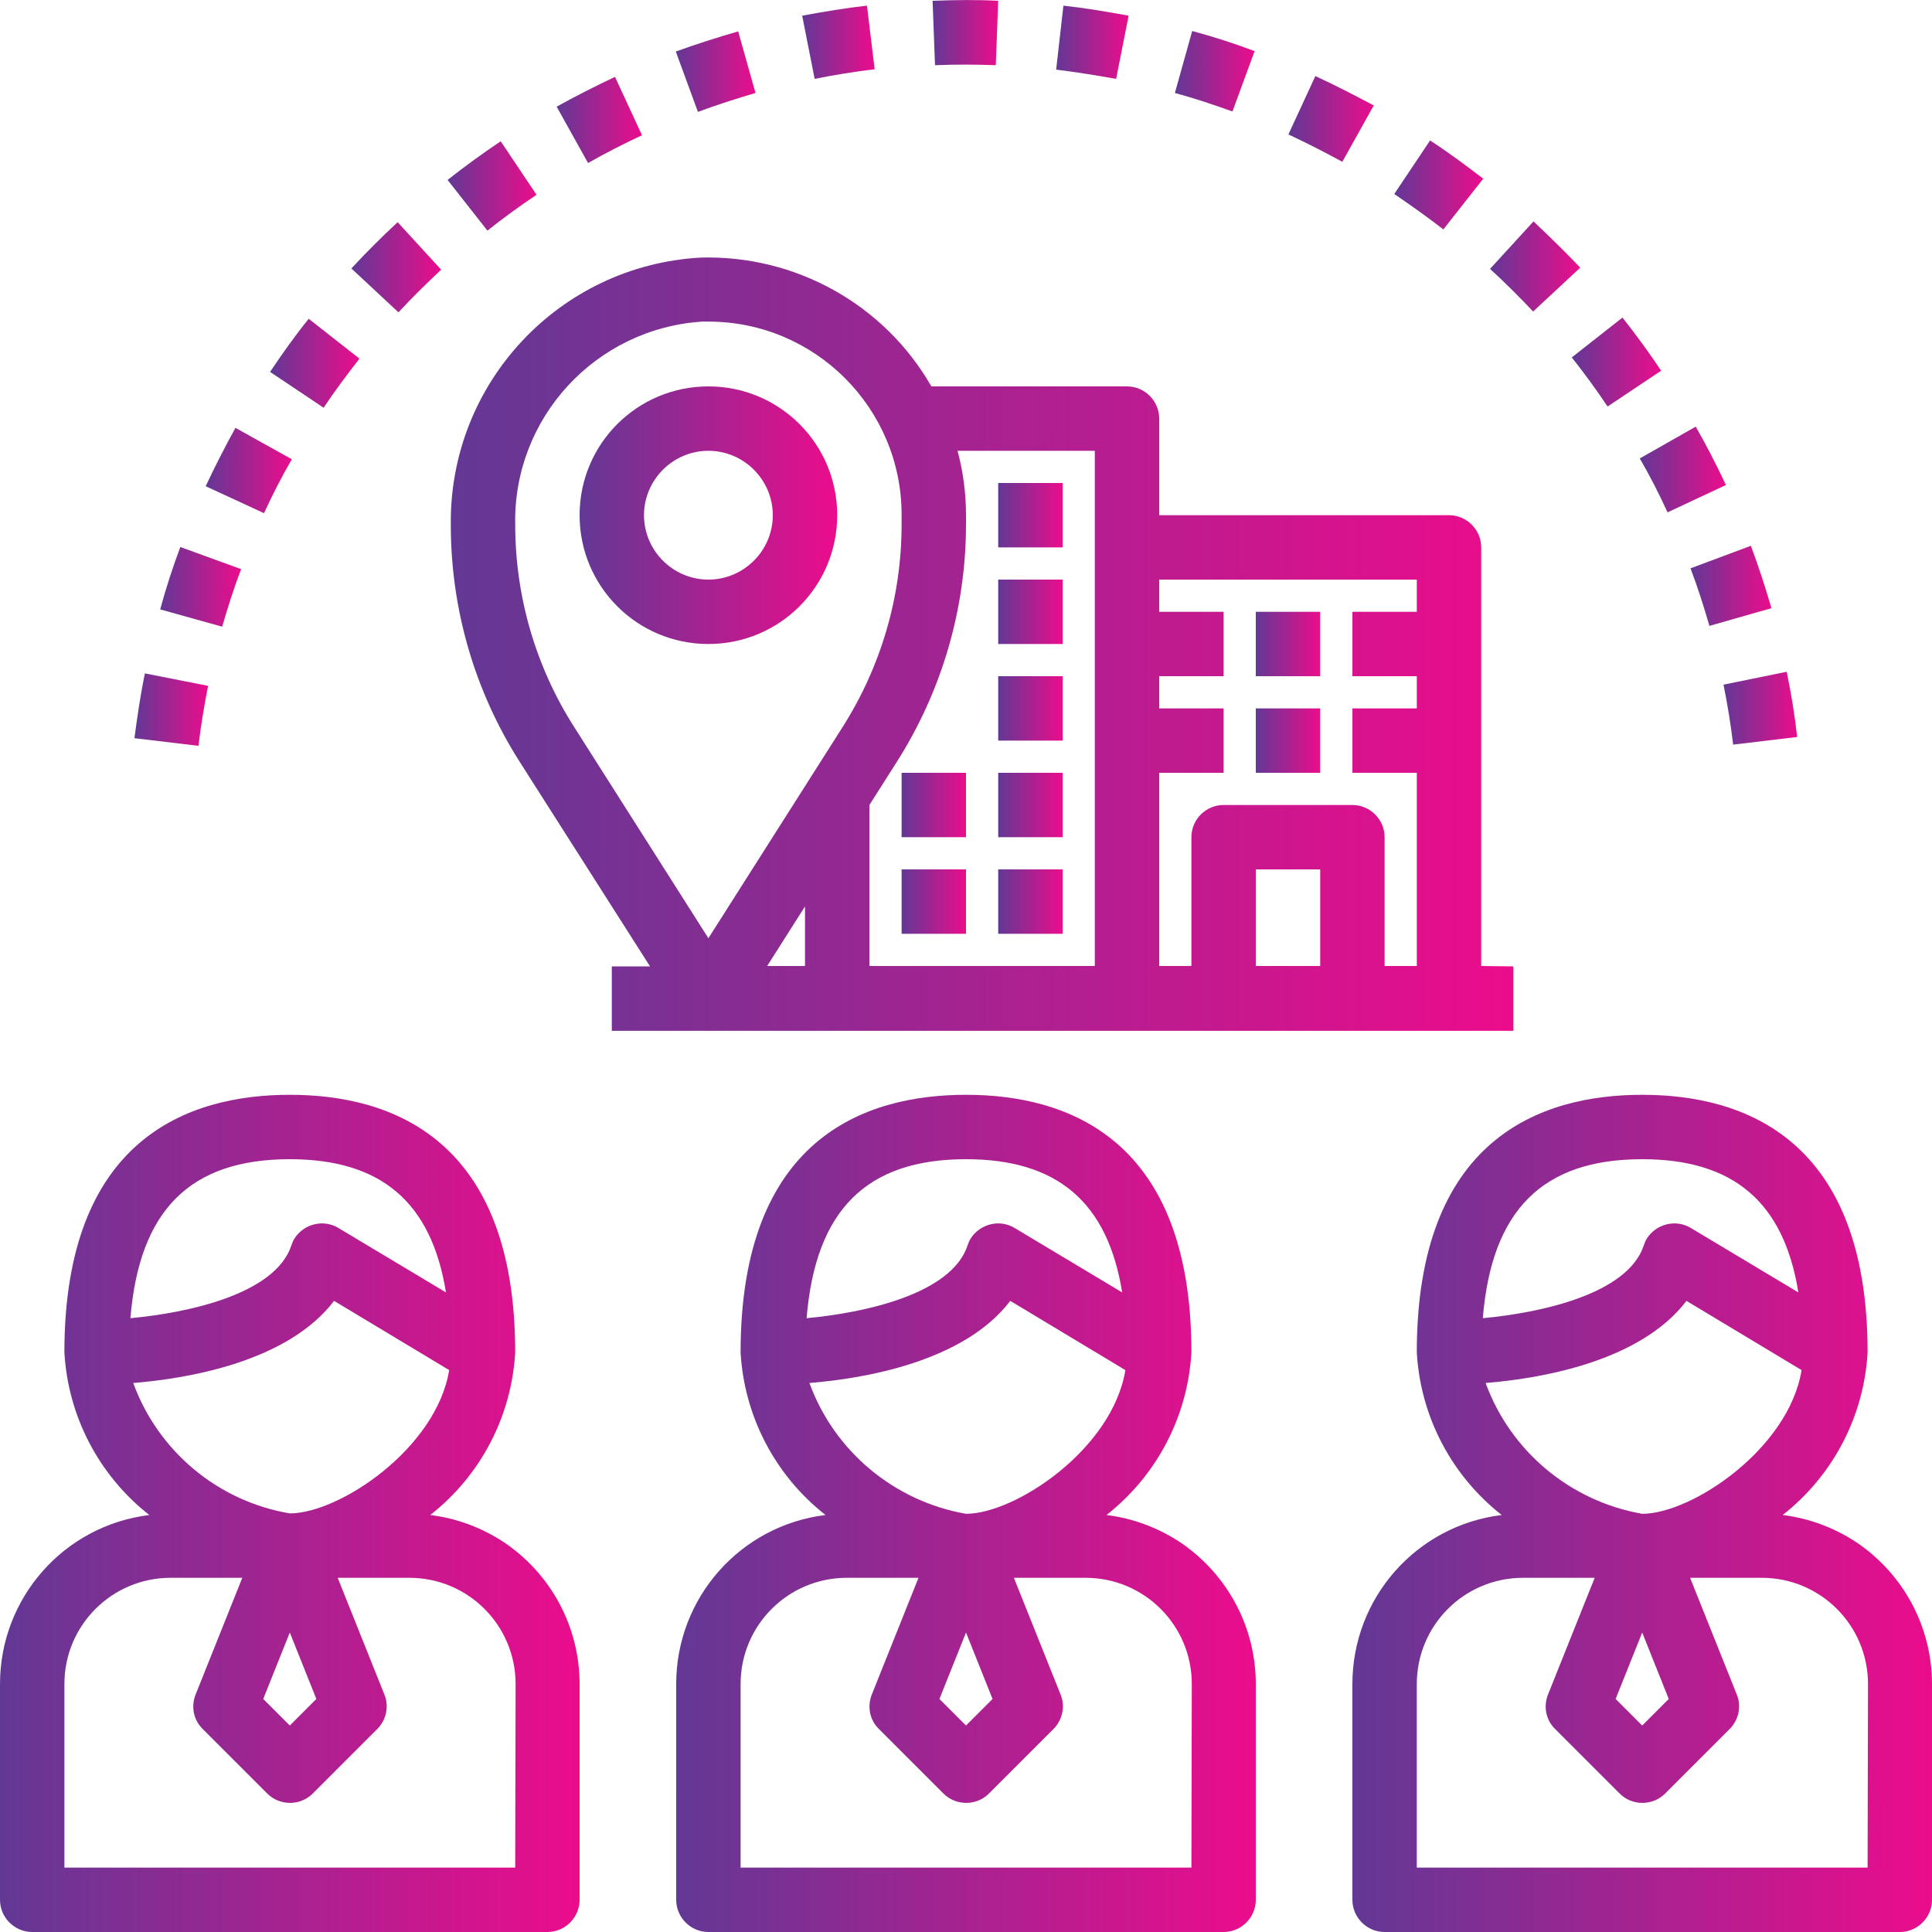 <?xml version="1.0" encoding="utf-8"?>
<!-- Generator: Adobe Illustrator 23.0.2, SVG Export Plug-In . SVG Version: 6.00 Build 0)  -->
<svg version="1.1" id="Capa_1" xmlns="http://www.w3.org/2000/svg" xmlns:xlink="http://www.w3.org/1999/xlink" x="0px" y="0px"
	 viewBox="0 0 480 480" style="enable-background:new 0 0 480 480;" xml:space="preserve">
<style type="text/css">
	.st0{fill:url(#SVGID_1_);}
	.st1{fill:url(#SVGID_2_);}
	.st2{fill:url(#SVGID_3_);}
	.st3{fill:url(#SVGID_4_);}
	.st4{fill:url(#SVGID_5_);}
	.st5{fill:url(#SVGID_6_);}
	.st6{fill:url(#SVGID_7_);}
	.st7{fill:url(#SVGID_8_);}
	.st8{fill:url(#SVGID_9_);}
	.st9{fill:url(#SVGID_10_);}
	.st10{fill:url(#SVGID_11_);}
	.st11{fill:url(#SVGID_12_);}
	.st12{fill:url(#SVGID_13_);}
	.st13{fill:url(#SVGID_14_);}
	.st14{fill:url(#SVGID_15_);}
	.st15{fill:url(#SVGID_16_);}
	.st16{fill:url(#SVGID_17_);}
	.st17{fill:url(#SVGID_18_);}
	.st18{fill:url(#SVGID_19_);}
	.st19{fill:url(#SVGID_20_);}
	.st20{fill:url(#SVGID_21_);}
	.st21{fill:url(#SVGID_22_);}
	.st22{fill:url(#SVGID_23_);}
	.st23{fill:url(#SVGID_24_);}
	.st24{fill:url(#SVGID_25_);}
	.st25{fill:url(#SVGID_26_);}
	.st26{fill:url(#SVGID_27_);}
	.st27{fill:url(#SVGID_28_);}
	.st28{fill:url(#SVGID_29_);}
	.st29{fill:url(#SVGID_30_);}
	.st30{fill:url(#SVGID_31_);}
	.st31{fill:url(#SVGID_32_);}
	.st32{fill:url(#SVGID_33_);}
</style>
<g>
	<g>
		
			<linearGradient id="SVGID_1_" gradientUnits="userSpaceOnUse" x1="0" y1="104" x2="144" y2="104" gradientTransform="matrix(1 0 0 -1 0 480)">
			<stop  offset="0" style="stop-color:#623895"/>
			<stop  offset="1" style="stop-color:#EC0C8C"/>
		</linearGradient>
		<path class="st0" d="M125.1,383.1c-5.5-3.6-11.7-5.9-18.2-6.7c12.5-9.8,20.2-24.5,21.1-40.4c0-52.9-30.5-64-56-64s-56,11.1-56,64
			c0.9,15.9,8.6,30.6,21.1,40.4C15.9,379,0,397,0,418.4V472c0,4.4,3.6,8,8,8h128c4.4,0,8-3.6,8-8v-53.6
			C144,404.2,136.9,391,125.1,383.1z M32.4,327.5C34.6,300.7,47.2,288,72,288c22.7,0,35.2,10.7,38.8,33.1l-26.7-16
			c-3.8-2.3-8.7-1-11,2.7c-0.3,0.5-0.5,1-0.7,1.6C68.4,321.6,46.5,326.2,32.4,327.5z M33.1,343.6c13.7-1.1,38.4-5.3,49.9-20.4
			l28.6,17.2C108.4,359.9,84.3,376,72,376C54.2,373,39.3,360.6,33.1,343.6z M78.6,422.1l-6.6,6.6l-6.6-6.6l6.6-16.5L78.6,422.1z
			 M128,464H16v-45.6c0-14.6,11.8-26.4,26.4-26.4h17.8l-11.6,29c-1.2,3-0.5,6.4,1.8,8.6l16,16c3.1,3.1,8.2,3.1,11.3,0l16-16
			c2.3-2.3,3-5.7,1.8-8.6l-11.6-29h17.8c14.6,0,26.4,11.8,26.4,26.4L128,464L128,464z"/>
	</g>
</g>
<g>
	<g>
		
			<linearGradient id="SVGID_2_" gradientUnits="userSpaceOnUse" x1="168" y1="104" x2="312" y2="104" gradientTransform="matrix(1 0 0 -1 0 480)">
			<stop  offset="0" style="stop-color:#623895"/>
			<stop  offset="1" style="stop-color:#EC0C8C"/>
		</linearGradient>
		<path class="st1" d="M293.1,383.1c-5.5-3.6-11.7-5.9-18.2-6.7c12.5-9.8,20.2-24.5,21.1-40.4c0-52.9-30.5-64-56-64s-56,11.1-56,64
			c0.9,15.9,8.6,30.6,21.1,40.4c-21.2,2.6-37.1,20.6-37.1,42V472c0,4.4,3.6,8,8,8h128c4.4,0,8-3.6,8-8v-53.6
			C312,404.2,304.9,391,293.1,383.1z M200.4,327.5c2.2-26.8,14.8-39.5,39.6-39.5c22.7,0,35.2,10.7,38.8,33.1l-26.7-16
			c-3.8-2.3-8.7-1-11,2.7c-0.3,0.5-0.5,1-0.7,1.6C236.4,321.6,214.5,326.2,200.4,327.5z M201.1,343.6c13.7-1.1,38.4-5.3,49.9-20.4
			l28.6,17.2c-3.2,19.6-27.3,35.7-39.6,35.7C222.2,373,207.3,360.6,201.1,343.6z M246.6,422.1l-6.6,6.6l-6.6-6.6l6.6-16.5
			L246.6,422.1z M296,464H184v-45.6c0-14.6,11.8-26.4,26.4-26.4h17.8l-11.6,29c-1.2,3-0.5,6.4,1.8,8.6l16,16c3.1,3.1,8.2,3.1,11.3,0
			l16-16c2.3-2.3,3-5.7,1.8-8.6l-11.6-29h17.8c14.6,0,26.4,11.8,26.4,26.4L296,464L296,464z"/>
	</g>
</g>
<g>
	<g>
		
			<linearGradient id="SVGID_3_" gradientUnits="userSpaceOnUse" x1="336" y1="104" x2="480" y2="104" gradientTransform="matrix(1 0 0 -1 0 480)">
			<stop  offset="0" style="stop-color:#623895"/>
			<stop  offset="1" style="stop-color:#EC0C8C"/>
		</linearGradient>
		<path class="st2" d="M461.1,383.1c-5.5-3.6-11.7-5.9-18.2-6.7c12.5-9.8,20.2-24.5,21.1-40.4c0-52.9-30.5-64-56-64s-56,11.1-56,64
			c0.9,15.9,8.6,30.6,21.1,40.4c-21.2,2.6-37.1,20.6-37.1,42V472c0,4.4,3.6,8,8,8h128c4.4,0,8-3.6,8-8v-53.6
			C480,404.2,472.9,391,461.1,383.1z M368.4,327.5c2.2-26.8,14.8-39.5,39.6-39.5c22.7,0,35.2,10.7,38.8,33.1l-26.7-16
			c-3.8-2.3-8.7-1-11,2.7c-0.3,0.5-0.5,1-0.7,1.6C404.4,321.6,382.5,326.2,368.4,327.5z M369.1,343.6c13.7-1.1,38.4-5.3,49.9-20.4
			l28.6,17.2c-3.2,19.6-27.3,35.7-39.6,35.7C390.2,373,375.3,360.6,369.1,343.6z M414.6,422.1l-6.6,6.6l-6.6-6.6l6.6-16.5
			L414.6,422.1z M464,464H352v-45.6c0-14.6,11.8-26.4,26.4-26.4h17.8l-11.6,29c-1.2,3-0.5,6.4,1.8,8.6l16,16c3.1,3.1,8.2,3.1,11.3,0
			l16-16c2.3-2.3,3-5.7,1.8-8.6l-11.6-29h17.8c14.6,0,26.4,11.8,26.4,26.4L464,464L464,464z"/>
	</g>
</g>
<g>
	<g>
		
			<linearGradient id="SVGID_4_" gradientUnits="userSpaceOnUse" x1="111.996" y1="319.964" x2="376" y2="319.964" gradientTransform="matrix(1 0 0 -1 0 480)">
			<stop  offset="0" style="stop-color:#623895"/>
			<stop  offset="1" style="stop-color:#EC0C8C"/>
		</linearGradient>
		<path class="st3" d="M368,240V136c0-4.4-3.6-8-8-8h-72v-24c0-4.4-3.6-8-8-8h-48.6c-11.7-20.4-33.8-32.7-57.4-32
			c-35.1,2-62.4,31.2-62,66.4c0,20.9,5.9,41.3,17.2,59l32.3,50.7H152v16h224v-16L368,240L368,240z M200,240h-9.4l9.4-14.8V240z
			 M176,233.1l-33.3-52.4c-9.6-15-14.7-32.5-14.7-50.4c-0.5-26.5,20-48.7,46.5-50.4h1.5c26.5,0,48,21.5,48,48v2.4
			c0,17.9-5.1,35.3-14.7,50.4L176,233.1z M272,240h-56v-40l6.8-10.7c11.2-17.6,17.2-38.1,17.2-59V128c0-5.4-0.7-10.8-2.1-16H272V240
			z M328,240h-16v-24h16V240z M352,152h-16v16h16v8h-16v16h16v48h-8v-32c0-4.4-3.6-8-8-8h-32c-4.4,0-8,3.6-8,8v32h-8v-48h16v-16h-16
			v-8h16v-16h-16v-8h64V152z"/>
	</g>
</g>
<g>
	<g>
		
			<linearGradient id="SVGID_5_" gradientUnits="userSpaceOnUse" x1="248" y1="352" x2="264" y2="352" gradientTransform="matrix(1 0 0 -1 0 480)">
			<stop  offset="0" style="stop-color:#623895"/>
			<stop  offset="1" style="stop-color:#EC0C8C"/>
		</linearGradient>
		<rect x="248" y="120" class="st4" width="16" height="16"/>
	</g>
</g>
<g>
	<g>
		
			<linearGradient id="SVGID_6_" gradientUnits="userSpaceOnUse" x1="312" y1="320" x2="328" y2="320" gradientTransform="matrix(1 0 0 -1 0 480)">
			<stop  offset="0" style="stop-color:#623895"/>
			<stop  offset="1" style="stop-color:#EC0C8C"/>
		</linearGradient>
		<rect x="312" y="152" class="st5" width="16" height="16"/>
	</g>
</g>
<g>
	<g>
		
			<linearGradient id="SVGID_7_" gradientUnits="userSpaceOnUse" x1="312" y1="296" x2="328" y2="296" gradientTransform="matrix(1 0 0 -1 0 480)">
			<stop  offset="0" style="stop-color:#623895"/>
			<stop  offset="1" style="stop-color:#EC0C8C"/>
		</linearGradient>
		<rect x="312" y="176" class="st6" width="16" height="16"/>
	</g>
</g>
<g>
	<g>
		
			<linearGradient id="SVGID_8_" gradientUnits="userSpaceOnUse" x1="248" y1="328" x2="264" y2="328" gradientTransform="matrix(1 0 0 -1 0 480)">
			<stop  offset="0" style="stop-color:#623895"/>
			<stop  offset="1" style="stop-color:#EC0C8C"/>
		</linearGradient>
		<rect x="248" y="144" class="st7" width="16" height="16"/>
	</g>
</g>
<g>
	<g>
		
			<linearGradient id="SVGID_9_" gradientUnits="userSpaceOnUse" x1="248" y1="304" x2="264" y2="304" gradientTransform="matrix(1 0 0 -1 0 480)">
			<stop  offset="0" style="stop-color:#623895"/>
			<stop  offset="1" style="stop-color:#EC0C8C"/>
		</linearGradient>
		<rect x="248" y="168" class="st8" width="16" height="16"/>
	</g>
</g>
<g>
	<g>
		
			<linearGradient id="SVGID_10_" gradientUnits="userSpaceOnUse" x1="224" y1="280" x2="240" y2="280" gradientTransform="matrix(1 0 0 -1 0 480)">
			<stop  offset="0" style="stop-color:#623895"/>
			<stop  offset="1" style="stop-color:#EC0C8C"/>
		</linearGradient>
		<rect x="224" y="192" class="st9" width="16" height="16"/>
	</g>
</g>
<g>
	<g>
		
			<linearGradient id="SVGID_11_" gradientUnits="userSpaceOnUse" x1="248" y1="280" x2="264" y2="280" gradientTransform="matrix(1 0 0 -1 0 480)">
			<stop  offset="0" style="stop-color:#623895"/>
			<stop  offset="1" style="stop-color:#EC0C8C"/>
		</linearGradient>
		<rect x="248" y="192" class="st10" width="16" height="16"/>
	</g>
</g>
<g>
	<g>
		
			<linearGradient id="SVGID_12_" gradientUnits="userSpaceOnUse" x1="224" y1="256" x2="240" y2="256" gradientTransform="matrix(1 0 0 -1 0 480)">
			<stop  offset="0" style="stop-color:#623895"/>
			<stop  offset="1" style="stop-color:#EC0C8C"/>
		</linearGradient>
		<rect x="224" y="216" class="st11" width="16" height="16"/>
	</g>
</g>
<g>
	<g>
		
			<linearGradient id="SVGID_13_" gradientUnits="userSpaceOnUse" x1="248" y1="256" x2="264" y2="256" gradientTransform="matrix(1 0 0 -1 0 480)">
			<stop  offset="0" style="stop-color:#623895"/>
			<stop  offset="1" style="stop-color:#EC0C8C"/>
		</linearGradient>
		<rect x="248" y="216" class="st12" width="16" height="16"/>
	</g>
</g>
<g>
	<g>
		
			<linearGradient id="SVGID_14_" gradientUnits="userSpaceOnUse" x1="428.256" y1="304.05" x2="446.52" y2="304.05" gradientTransform="matrix(1 0 0 -1 0 480)">
			<stop  offset="0" style="stop-color:#623895"/>
			<stop  offset="1" style="stop-color:#EC0C8C"/>
		</linearGradient>
		<path class="st13" d="M443.9,166.9l-15.7,3.2c1,4.9,1.8,9.9,2.4,14.9l15.9-1.9C445.9,177.7,445,172.2,443.9,166.9z"/>
	</g>
</g>
<g>
	<g>
		
			<linearGradient id="SVGID_15_" gradientUnits="userSpaceOnUse" x1="33.44" y1="303.7" x2="51.68" y2="303.7" gradientTransform="matrix(1 0 0 -1 0 480)">
			<stop  offset="0" style="stop-color:#623895"/>
			<stop  offset="1" style="stop-color:#EC0C8C"/>
		</linearGradient>
		<path class="st14" d="M36,167.3c-1.1,5.3-1.9,10.8-2.6,16.1l15.9,1.9c0.6-4.9,1.4-9.9,2.4-14.9L36,167.3z"/>
	</g>
</g>
<g>
	<g>
		
			<linearGradient id="SVGID_16_" gradientUnits="userSpaceOnUse" x1="407.376" y1="363.35" x2="428.776" y2="363.35" gradientTransform="matrix(1 0 0 -1 0 480)">
			<stop  offset="0" style="stop-color:#623895"/>
			<stop  offset="1" style="stop-color:#EC0C8C"/>
		</linearGradient>
		<path class="st15" d="M421.3,106l-13.9,7.9c2.5,4.3,4.8,8.8,6.9,13.4l14.5-6.8C426.5,115.6,424,110.7,421.3,106z"/>
	</g>
</g>
<g>
	<g>
		
			<linearGradient id="SVGID_17_" gradientUnits="userSpaceOnUse" x1="390.576" y1="390.05" x2="412.736" y2="390.05" gradientTransform="matrix(1 0 0 -1 0 480)">
			<stop  offset="0" style="stop-color:#623895"/>
			<stop  offset="1" style="stop-color:#EC0C8C"/>
		</linearGradient>
		<path class="st16" d="M403.1,78.9l-12.6,9.9c3.1,3.9,6.1,8,8.9,12.2l13.3-8.9C409.7,87.6,406.5,83.2,403.1,78.9z"/>
	</g>
</g>
<g>
	<g>
		
			<linearGradient id="SVGID_18_" gradientUnits="userSpaceOnUse" x1="67.1" y1="389.75" x2="89.26" y2="389.75" gradientTransform="matrix(1 0 0 -1 0 480)">
			<stop  offset="0" style="stop-color:#623895"/>
			<stop  offset="1" style="stop-color:#EC0C8C"/>
		</linearGradient>
		<path class="st17" d="M76.7,79.2c-3.4,4.2-6.6,8.7-9.6,13.2l13.3,8.9c2.8-4.2,5.8-8.2,8.9-12.2L76.7,79.2z"/>
	</g>
</g>
<g>
	<g>
		
			<linearGradient id="SVGID_19_" gradientUnits="userSpaceOnUse" x1="370.112" y1="413.8" x2="392.512" y2="413.8" gradientTransform="matrix(1 0 0 -1 0 480)">
			<stop  offset="0" style="stop-color:#623895"/>
			<stop  offset="1" style="stop-color:#EC0C8C"/>
		</linearGradient>
		<path class="st18" d="M381,55l-10.8,11.8c3.7,3.4,7.3,7,10.7,10.6l11.7-10.9C388.9,62.6,385,58.8,381,55z"/>
	</g>
</g>
<g>
	<g>
		
			<linearGradient id="SVGID_20_" gradientUnits="userSpaceOnUse" x1="51.1" y1="363.1" x2="72.468" y2="363.1" gradientTransform="matrix(1 0 0 -1 0 480)">
			<stop  offset="0" style="stop-color:#623895"/>
			<stop  offset="1" style="stop-color:#EC0C8C"/>
		</linearGradient>
		<path class="st19" d="M58.5,106.3c-2.6,4.7-5.1,9.6-7.4,14.5l14.5,6.7c2.1-4.6,4.4-9.1,6.9-13.4L58.5,106.3z"/>
	</g>
</g>
<g>
	<g>
		
			<linearGradient id="SVGID_21_" gradientUnits="userSpaceOnUse" x1="39.8" y1="334.2" x2="59.864" y2="334.2" gradientTransform="matrix(1 0 0 -1 0 480)">
			<stop  offset="0" style="stop-color:#623895"/>
			<stop  offset="1" style="stop-color:#EC0C8C"/>
		</linearGradient>
		<path class="st20" d="M44.8,135.9c-1.9,5.1-3.6,10.3-5,15.5l15.4,4.3c1.4-4.8,2.9-9.6,4.7-14.3L44.8,135.9z"/>
	</g>
</g>
<g>
	<g>
		
			<linearGradient id="SVGID_22_" gradientUnits="userSpaceOnUse" x1="87.3" y1="413.6" x2="109.692" y2="413.6" gradientTransform="matrix(1 0 0 -1 0 480)">
			<stop  offset="0" style="stop-color:#623895"/>
			<stop  offset="1" style="stop-color:#EC0C8C"/>
		</linearGradient>
		<path class="st21" d="M98.8,55.2c-4,3.7-7.9,7.6-11.5,11.5L99,77.6c3.4-3.7,7-7.2,10.6-10.6L98.8,55.2z"/>
	</g>
</g>
<g>
	<g>
		
			<linearGradient id="SVGID_23_" gradientUnits="userSpaceOnUse" x1="420.048" y1="334.45" x2="440.148" y2="334.45" gradientTransform="matrix(1 0 0 -1 0 480)">
			<stop  offset="0" style="stop-color:#623895"/>
			<stop  offset="1" style="stop-color:#EC0C8C"/>
		</linearGradient>
		<path class="st22" d="M435,135.6l-15,5.6c1.8,4.7,3.3,9.5,4.7,14.3l15.4-4.4C438.6,145.9,436.9,140.7,435,135.6z"/>
	</g>
</g>
<g>
	<g>
		
			<linearGradient id="SVGID_24_" gradientUnits="userSpaceOnUse" x1="167.9" y1="462.2" x2="187.764" y2="462.2" gradientTransform="matrix(1 0 0 -1 0 480)">
			<stop  offset="0" style="stop-color:#623895"/>
			<stop  offset="1" style="stop-color:#EC0C8C"/>
		</linearGradient>
		<path class="st23" d="M183.4,7.8c-5.2,1.5-10.5,3.2-15.5,5l5.5,15c4.6-1.7,9.5-3.3,14.3-4.7L183.4,7.8z"/>
	</g>
</g>
<g>
	<g>
		
			<linearGradient id="SVGID_25_" gradientUnits="userSpaceOnUse" x1="199.3" y1="469.5" x2="217.3" y2="469.5" gradientTransform="matrix(1 0 0 -1 0 480)">
			<stop  offset="0" style="stop-color:#623895"/>
			<stop  offset="1" style="stop-color:#EC0C8C"/>
		</linearGradient>
		<path class="st24" d="M215.4,1.4c-5.3,0.6-10.8,1.5-16.1,2.5l3.1,15.7c4.9-1,10-1.8,14.9-2.4L215.4,1.4z"/>
	</g>
</g>
<g>
	<g>
		
			<linearGradient id="SVGID_26_" gradientUnits="userSpaceOnUse" x1="231.68" y1="471.895" x2="248" y2="471.895" gradientTransform="matrix(1 0 0 -1 0 480)">
			<stop  offset="0" style="stop-color:#623895"/>
			<stop  offset="1" style="stop-color:#EC0C8C"/>
		</linearGradient>
		<path class="st25" d="M231.7,0.2l0.6,16c5-0.2,10.1-0.2,15.1,0l0.6-16C242.6-0.1,237.1,0,231.7,0.2z"/>
	</g>
</g>
<g>
	<g>
		
			<linearGradient id="SVGID_27_" gradientUnits="userSpaceOnUse" x1="138.3" y1="450.2" x2="159.548" y2="450.2" gradientTransform="matrix(1 0 0 -1 0 480)">
			<stop  offset="0" style="stop-color:#623895"/>
			<stop  offset="1" style="stop-color:#EC0C8C"/>
		</linearGradient>
		<path class="st26" d="M152.8,19.1c-4.9,2.3-9.8,4.8-14.5,7.4l7.8,14c4.4-2.5,8.9-4.8,13.4-6.9L152.8,19.1z"/>
	</g>
</g>
<g>
	<g>
		
			<linearGradient id="SVGID_28_" gradientUnits="userSpaceOnUse" x1="262.4" y1="469.5" x2="280.352" y2="469.5" gradientTransform="matrix(1 0 0 -1 0 480)">
			<stop  offset="0" style="stop-color:#623895"/>
			<stop  offset="1" style="stop-color:#EC0C8C"/>
		</linearGradient>
		<path class="st27" d="M264.2,1.4l-1.8,15.9c4.9,0.6,9.9,1.4,14.9,2.3l3.1-15.7C275,2.9,269.6,2,264.2,1.4z"/>
	</g>
</g>
<g>
	<g>
		
			<linearGradient id="SVGID_29_" gradientUnits="userSpaceOnUse" x1="346.448" y1="434.05" x2="368.548" y2="434.05" gradientTransform="matrix(1 0 0 -1 0 480)">
			<stop  offset="0" style="stop-color:#623895"/>
			<stop  offset="1" style="stop-color:#EC0C8C"/>
		</linearGradient>
		<path class="st28" d="M355.3,34.9l-8.9,13.3c4.1,2.8,8.2,5.7,12.2,8.8l9.9-12.6C364.2,41.1,359.8,37.8,355.3,34.9z"/>
	</g>
</g>
<g>
	<g>
		
			<linearGradient id="SVGID_30_" gradientUnits="userSpaceOnUse" x1="291.928" y1="462.3" x2="311.76" y2="462.3" gradientTransform="matrix(1 0 0 -1 0 480)">
			<stop  offset="0" style="stop-color:#623895"/>
			<stop  offset="1" style="stop-color:#EC0C8C"/>
		</linearGradient>
		<path class="st29" d="M296.2,7.7l-4.3,15.4c4.8,1.3,9.6,2.9,14.3,4.6l5.5-15C306.7,10.8,301.4,9.1,296.2,7.7z"/>
	</g>
</g>
<g>
	<g>
		
			<linearGradient id="SVGID_31_" gradientUnits="userSpaceOnUse" x1="111.232" y1="433.8" x2="133.332" y2="433.8" gradientTransform="matrix(1 0 0 -1 0 480)">
			<stop  offset="0" style="stop-color:#623895"/>
			<stop  offset="1" style="stop-color:#EC0C8C"/>
		</linearGradient>
		<path class="st30" d="M124.4,35.1c-4.5,3-9,6.3-13.2,9.6l9.9,12.6c3.9-3.1,8-6.1,12.2-8.9L124.4,35.1z"/>
	</g>
</g>
<g>
	<g>
		
			<linearGradient id="SVGID_32_" gradientUnits="userSpaceOnUse" x1="320.16" y1="450.45" x2="341.4" y2="450.45" gradientTransform="matrix(1 0 0 -1 0 480)">
			<stop  offset="0" style="stop-color:#623895"/>
			<stop  offset="1" style="stop-color:#EC0C8C"/>
		</linearGradient>
		<path class="st31" d="M326.8,18.9l-6.7,14.5c4.5,2.1,9,4.4,13.4,6.8l7.8-14C336.6,23.7,331.8,21.2,326.8,18.9z"/>
	</g>
</g>
<g>
	<g>
		
			<linearGradient id="SVGID_33_" gradientUnits="userSpaceOnUse" x1="144" y1="352" x2="208" y2="352" gradientTransform="matrix(1 0 0 -1 0 480)">
			<stop  offset="0" style="stop-color:#623895"/>
			<stop  offset="1" style="stop-color:#EC0C8C"/>
		</linearGradient>
		<path class="st32" d="M176,96c-17.7,0-32,14.3-32,32s14.3,32,32,32s32-14.3,32-32S193.7,96,176,96z M176,144c-8.8,0-16-7.2-16-16
			s7.2-16,16-16s16,7.2,16,16S184.8,144,176,144z"/>
	</g>
</g>
</svg>

